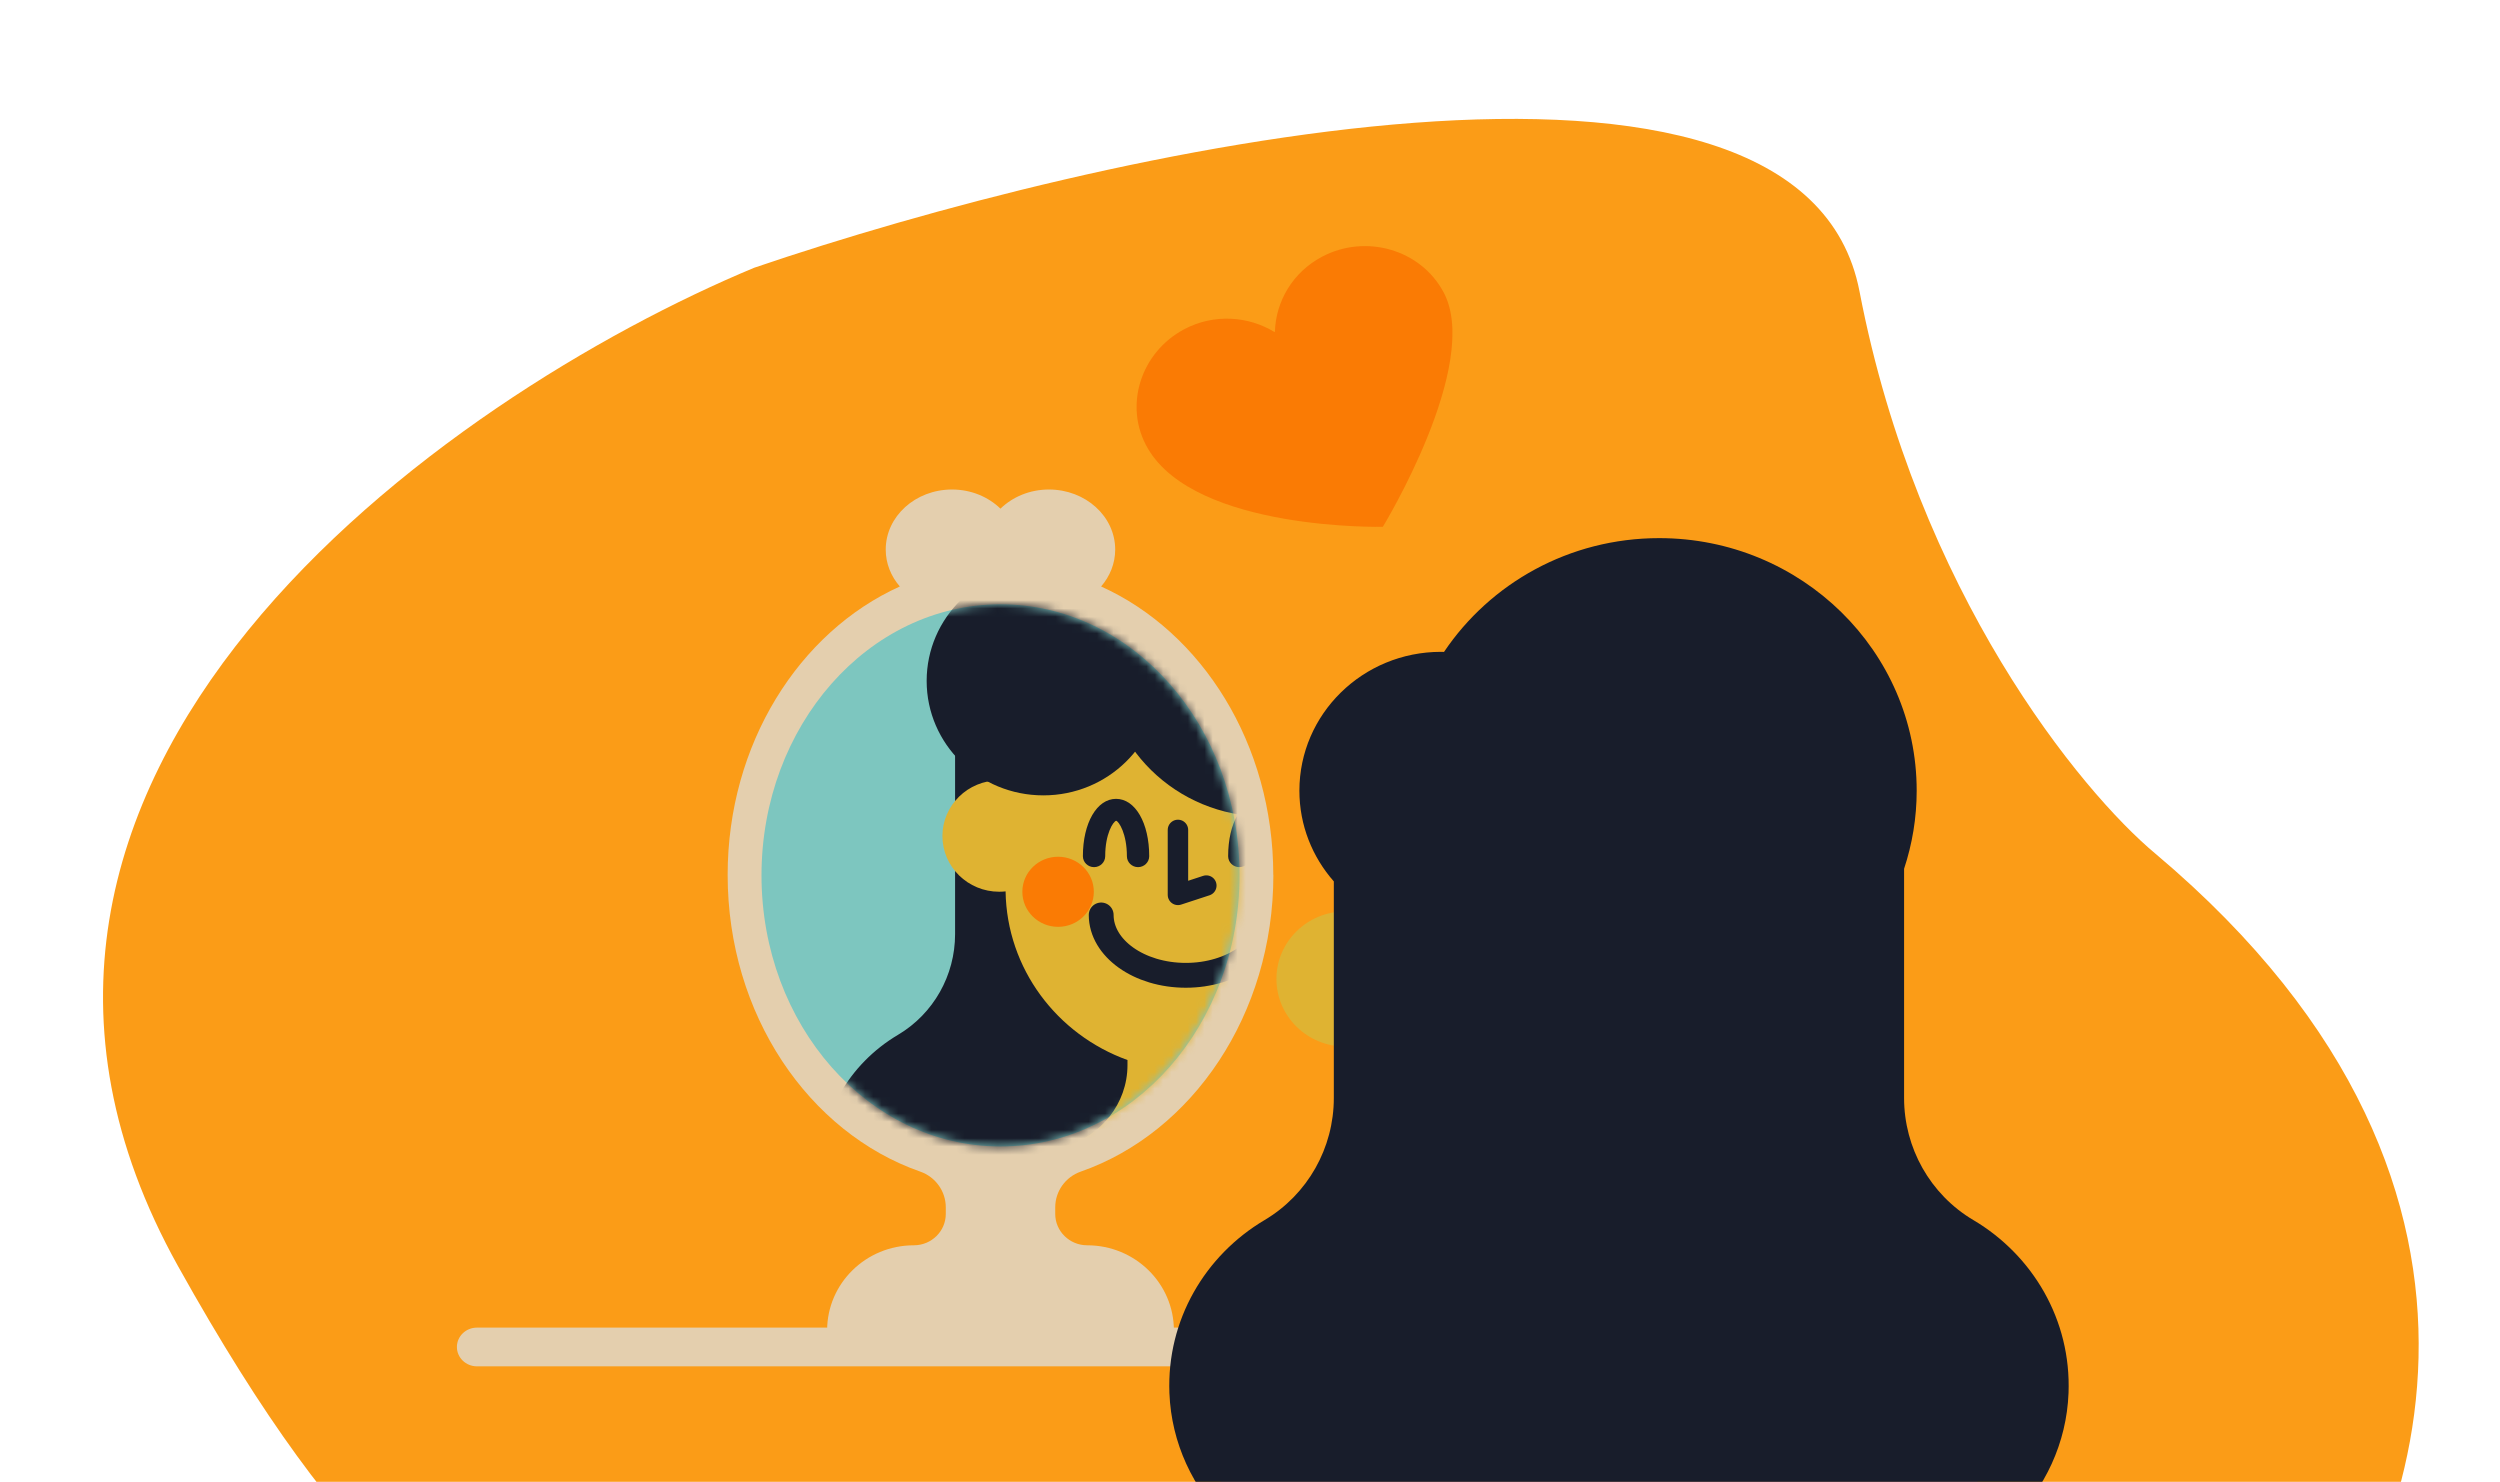 <svg width="302" height="179" viewBox="0 0 302 179" fill="none" xmlns="http://www.w3.org/2000/svg">
<path d="M21.516 152.968C-11.654 93.471 54.09 47.761 91.108 32.343C132.708 18.16 217.652 -1.123 224.631 35.212C231.611 71.546 251.387 95.642 260.403 103.148C309.531 144.552 290.93 189.486 275.489 206.778C253.799 255.171 161.674 235.278 118.322 219.282C76.717 187.47 62.978 227.339 21.516 152.968Z" fill="#FB9C17"/>
<path d="M195.01 160.376H57.615C56.278 160.376 55.194 161.424 55.194 162.715C55.194 164.007 56.278 165.054 57.615 165.054H195.01C196.347 165.054 197.431 164.007 197.431 162.715C197.431 161.424 196.347 160.376 195.01 160.376Z" fill="#E4CFAE"/>
<path d="M153.812 105.69C153.812 89.875 145.194 76.351 133.014 70.847C134.078 69.616 134.716 68.069 134.716 66.388C134.716 62.378 131.132 59.133 126.709 59.133C124.396 59.133 122.318 60.027 120.856 61.446C119.394 60.027 117.316 59.133 115.003 59.133C110.58 59.133 106.996 62.383 106.996 66.388C106.996 68.069 107.634 69.616 108.698 70.847C96.518 76.351 87.9 89.875 87.9 105.69C87.9 122.555 97.691 136.823 111.163 141.529C113.018 142.176 114.251 143.911 114.251 145.844V146.642C114.251 148.735 112.522 150.432 110.389 150.432C104.607 150.432 99.916 155.036 99.916 160.711H141.807C141.807 155.036 137.116 150.432 131.334 150.432C129.201 150.432 127.472 148.735 127.472 146.642V145.844C127.472 143.911 128.705 142.176 130.56 141.529C144.027 136.817 153.823 122.555 153.823 105.69H153.812Z" fill="#E4CFAE"/>
<path d="M120.862 138.492C136.808 138.492 149.735 123.831 149.735 105.747C149.735 87.662 136.808 73.001 120.862 73.001C104.915 73.001 91.989 87.662 91.989 105.747C91.989 123.831 104.915 138.492 120.862 138.492Z" fill="#7DC6BF"/>
<mask id="mask0_114_91" style="mask-type:luminance" maskUnits="userSpaceOnUse" x="91" y="72" width="59" height="67">
<path d="M120.798 138.479C136.708 138.479 149.604 123.819 149.604 105.735C149.604 87.652 136.708 72.992 120.798 72.992C104.889 72.992 91.993 87.652 91.993 105.735C91.993 123.819 104.889 138.479 120.798 138.479Z" fill="white"/>
</mask>
<g mask="url(#mask0_114_91)">
<path d="M141.664 88.982H115.374V112.851C115.374 117.802 112.792 122.448 108.47 125.012C102.586 128.502 98.728 134.931 99.006 142.227C99.388 152.205 107.673 160.336 117.846 160.716C129.034 161.133 138.236 152.365 138.236 141.488C138.236 139.47 137.92 137.522 137.33 135.697H141.664V88.988V88.982Z" fill="#181D2B"/>
<path d="M128.439 138.548C119.767 140.888 111.908 145.148 105.359 150.822H182.536C175.769 144.956 167.604 140.609 158.599 138.324C153.96 137.146 150.679 133.099 150.679 128.399V128.389C159.707 125.616 166.272 117.41 166.42 107.679C166.671 107.705 166.927 107.721 167.189 107.721C170.977 107.721 174.049 104.708 174.049 100.993C174.049 97.278 170.977 94.264 167.189 94.264C166.933 94.264 166.676 94.281 166.425 94.307V85.047H121.47V94.307C121.219 94.281 120.968 94.264 120.706 94.264C116.918 94.264 113.845 97.278 113.845 100.993C113.845 104.708 116.918 107.721 120.706 107.721C120.968 107.721 121.224 107.705 121.475 107.679C121.617 117.041 127.702 124.99 136.2 128.052V128.662C136.2 133.303 133.002 137.312 128.439 138.543V138.548Z" fill="#DFB332"/>
<path d="M134.819 96.501C132.5 96.501 130.813 99.413 130.813 103.428C130.813 104.161 131.419 104.75 132.161 104.75C132.904 104.75 133.509 104.156 133.509 103.428C133.509 100.714 134.47 99.242 134.836 99.146C135.168 99.248 136.129 100.714 136.129 103.428C136.129 104.161 136.735 104.75 137.477 104.75C138.219 104.75 138.825 104.156 138.825 103.428C138.825 99.413 137.139 96.501 134.819 96.501Z" fill="#181D2B"/>
<path d="M152.366 96.501C150.046 96.501 148.36 99.413 148.36 103.428C148.36 104.161 148.966 104.75 149.708 104.75C150.45 104.75 151.056 104.156 151.056 103.428C151.056 100.714 152.016 99.242 152.382 99.146C152.715 99.248 153.676 100.714 153.676 103.428C153.676 104.161 154.281 104.75 155.024 104.75C155.766 104.75 156.372 104.156 156.372 103.428C156.372 99.413 154.685 96.501 152.366 96.501Z" fill="#181D2B"/>
<path d="M142.296 100.254V108.102L145.724 106.978" stroke="#181D2B" stroke-width="2.47" stroke-linecap="round" stroke-linejoin="round"/>
<path d="M133.024 110.527C133.024 114.553 137.603 117.818 143.246 117.818C148.889 117.818 153.468 114.553 153.468 110.527" stroke="#181D2B" stroke-width="3" stroke-linecap="round" stroke-linejoin="round"/>
<path d="M127.817 111.962C130.201 111.962 132.134 110.066 132.134 107.728C132.134 105.389 130.201 103.494 127.817 103.494C125.433 103.494 123.5 105.389 123.5 107.728C123.5 110.066 125.433 111.962 127.817 111.962Z" fill="#FA7B04"/>
<path d="M126.038 96.081C133.823 96.081 140.135 89.89 140.135 82.254C140.135 74.618 133.823 68.428 126.038 68.428C118.252 68.428 111.94 74.618 111.94 82.254C111.94 89.89 118.252 96.081 126.038 96.081Z" fill="#181D2B"/>
<path d="M152.852 98.644C163.612 98.644 172.336 90.088 172.336 79.534C172.336 68.981 163.612 60.425 152.852 60.425C142.091 60.425 133.368 68.981 133.368 79.534C133.368 90.088 142.091 98.644 152.852 98.644Z" fill="#181D2B"/>
</g>
<path d="M193.169 145.842C219.59 145.842 241.038 166.954 241.038 192.961V216.679H145.306V192.961C145.306 166.954 166.754 145.842 193.175 145.842H193.169Z" fill="#D9999C"/>
<path d="M171.905 163.82C161.382 166.662 151.848 171.827 143.896 178.717H237.539C229.331 171.603 219.425 166.325 208.493 163.552C202.866 162.123 198.882 157.214 198.882 151.513V151.503C209.83 148.136 217.804 138.18 217.979 126.371C218.284 126.403 218.596 126.425 218.912 126.425C223.507 126.425 227.235 122.769 227.235 118.262C227.235 113.755 223.507 110.099 218.912 110.099C218.601 110.099 218.29 110.12 217.99 110.152V98.916H163.44V110.152C163.134 110.12 162.829 110.099 162.517 110.099C157.922 110.099 154.194 113.755 154.194 118.262C154.194 122.769 157.922 126.425 162.517 126.425C162.834 126.425 163.145 126.403 163.451 126.371C163.62 137.73 171.004 147.381 181.314 151.091V151.829C181.314 157.46 177.433 162.326 171.899 163.82H171.905Z" fill="#DFB332"/>
<path d="M238.391 147.392C233.146 144.282 230.013 138.645 230.013 132.639V104.949C230.995 101.978 231.536 98.809 231.536 95.517C231.536 78.667 217.608 65.006 200.427 65.006C189.56 65.006 180.004 70.472 174.437 78.752C174.317 78.752 174.197 78.742 174.071 78.742C164.624 78.742 156.967 86.252 156.967 95.517C156.967 99.709 158.539 103.536 161.126 106.475V132.639C161.126 138.651 157.993 144.282 152.748 147.392C145.609 151.626 140.927 159.425 141.265 168.279C141.729 180.387 151.782 190.252 164.127 190.712C169.165 190.9 173.869 189.551 177.799 187.104C181.237 189.246 185.254 190.552 189.555 190.712C197.01 190.991 203.734 187.902 208.286 182.876C212.838 187.902 219.561 190.991 227.017 190.712C239.362 190.252 249.415 180.381 249.879 168.279C250.218 159.425 245.529 151.626 238.396 147.392H238.391Z" fill="#181D2B"/>
<path d="M174.407 35.348C171.652 30.127 164.994 28.227 159.719 31.003C156.169 32.871 154.112 36.4 154.008 40.083L153.97 40.072L153.959 40.109C150.769 38.161 146.631 37.889 143.082 39.757C137.801 42.533 135.683 49.062 138.65 54.159C144.465 64.147 167.047 63.64 167.047 63.64C167.047 63.64 178.997 44.044 174.407 35.343V35.348Z" fill="#FA7B04"/>
</svg>

